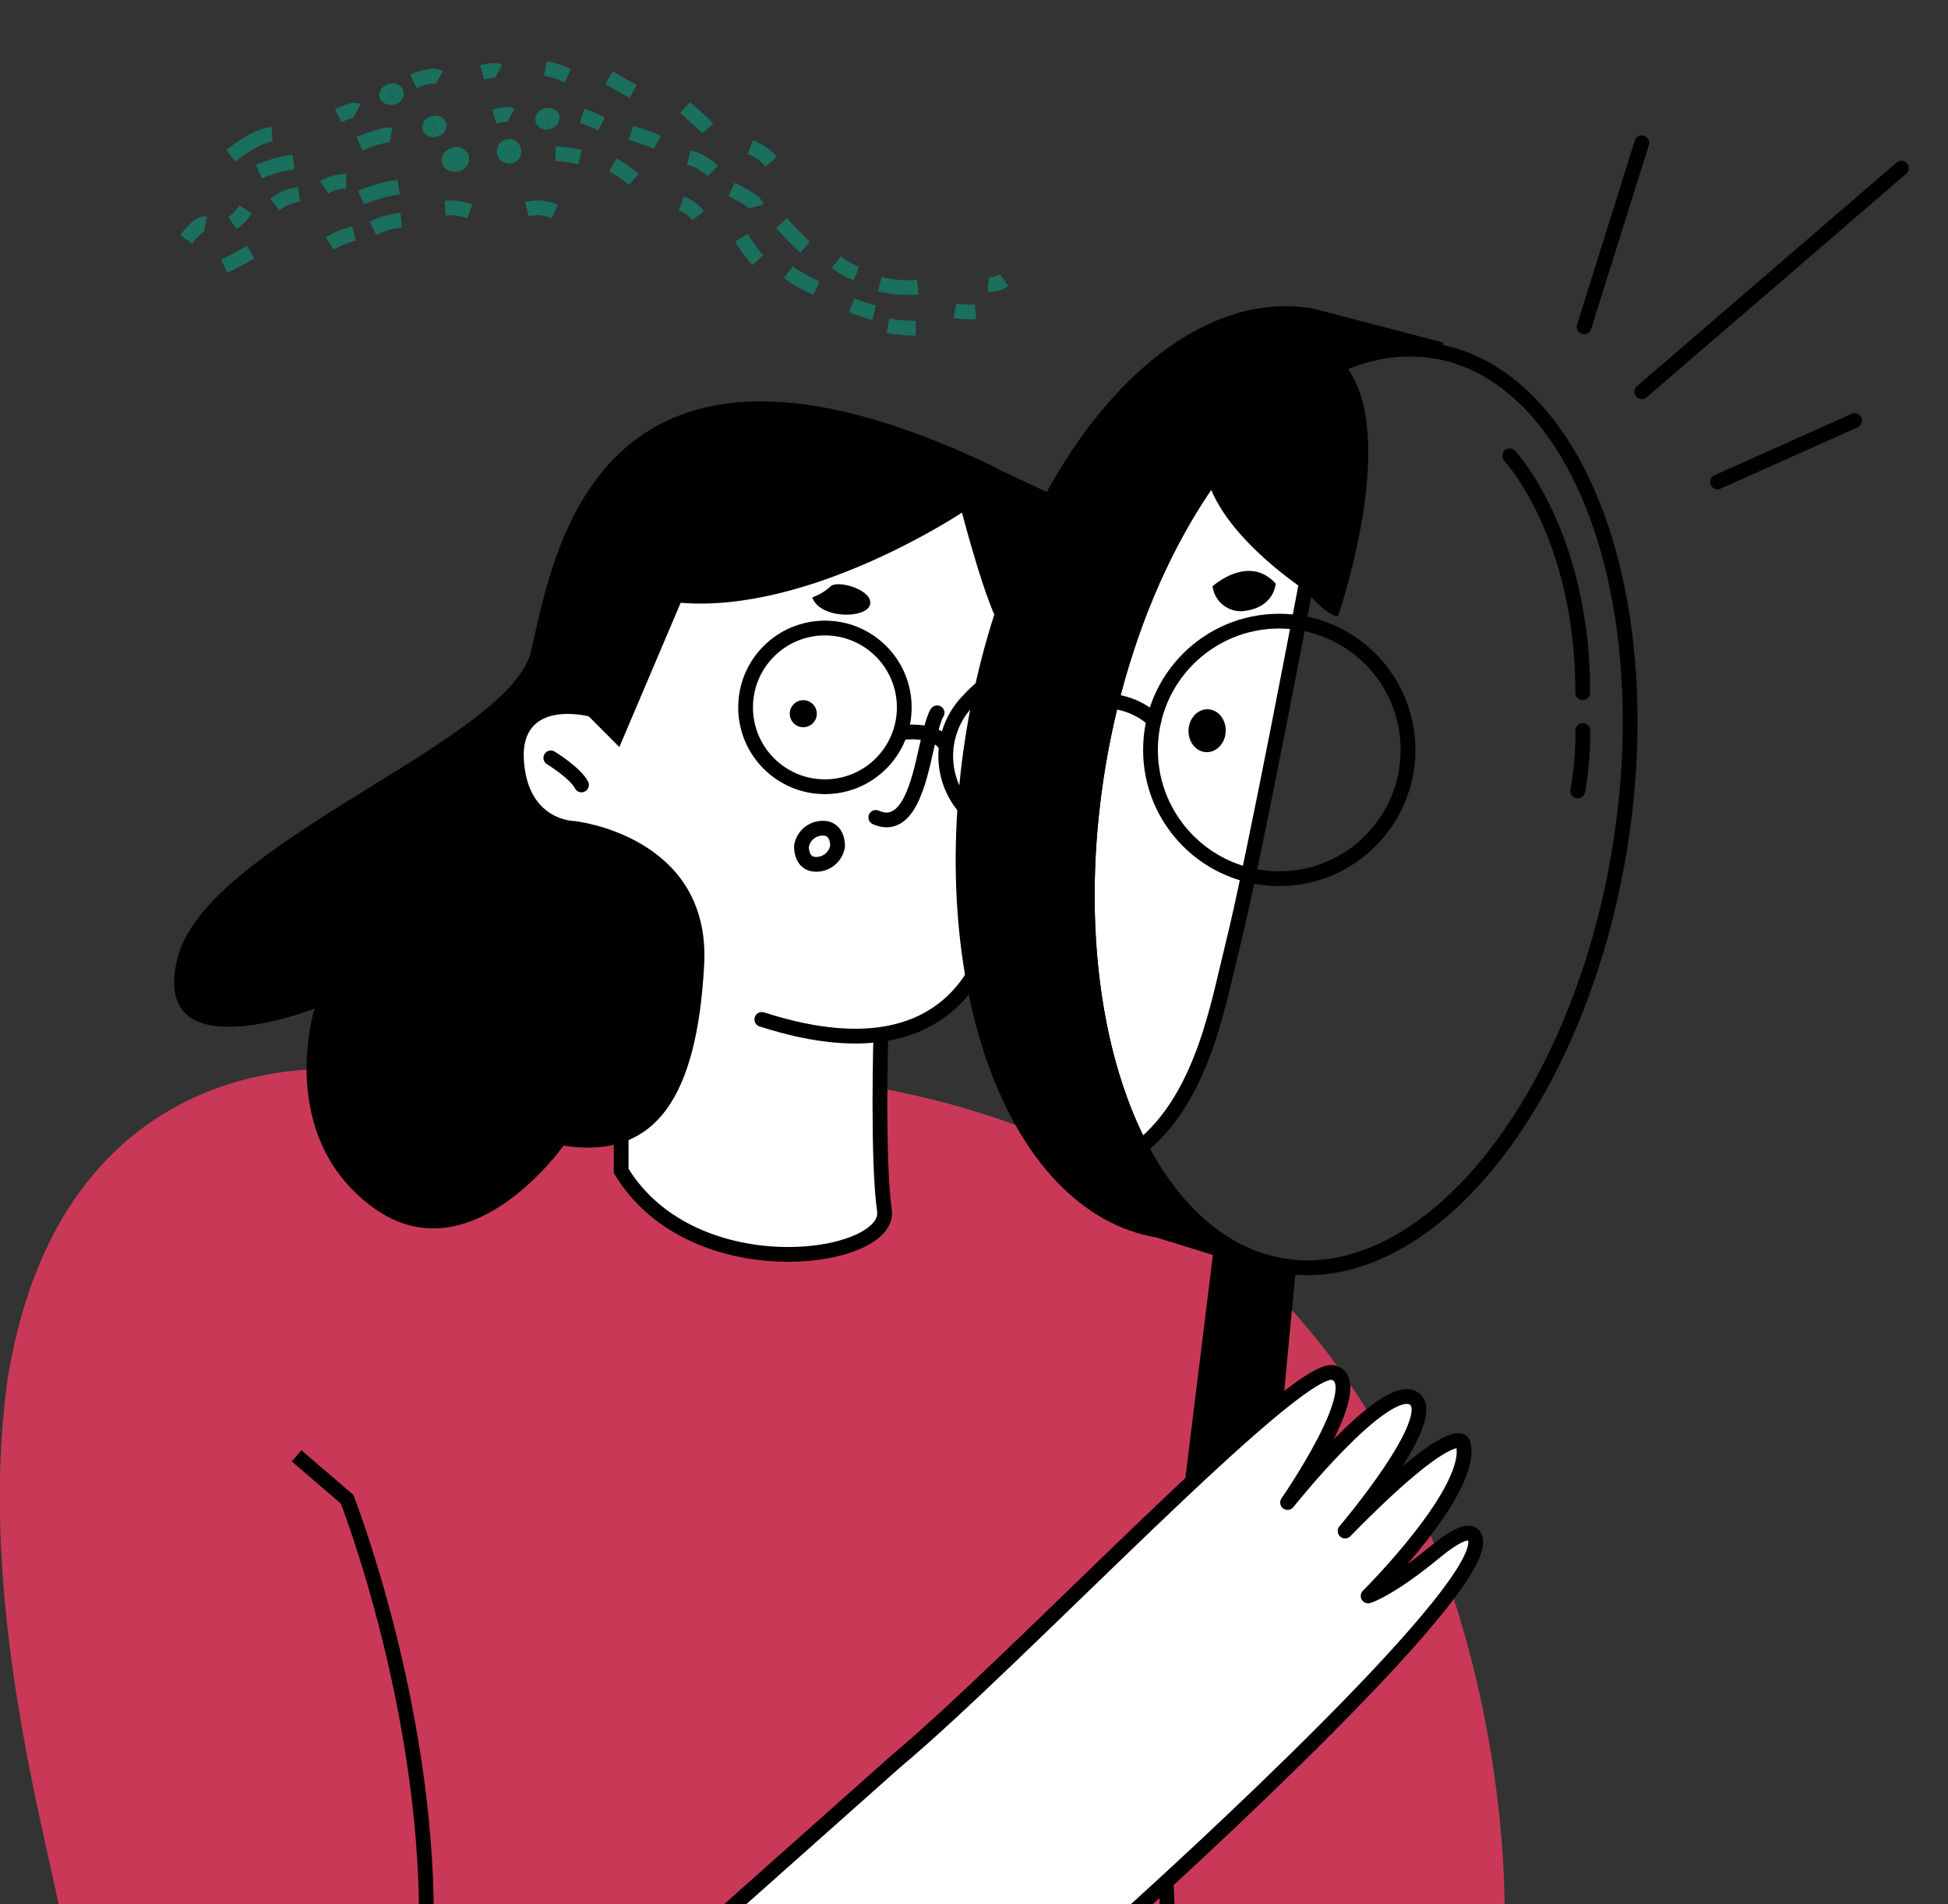 <svg xmlns="http://www.w3.org/2000/svg" xmlns:xlink="http://www.w3.org/1999/xlink" width="197.965" height="193.466" viewBox="0 0 197.965 193.466">
  <rect x="0" y="0" width="197.965" height="193.466" fill="#333333" stroke="none"/>
  <defs>
    <clipPath id="clip-path">
      <rect id="Rectangle_8864" data-name="Rectangle 8864" width="197.965" height="193.466" transform="translate(0 0)" fill="#fff" stroke="#707070" stroke-width="1"/>
    </clipPath>
  </defs>
  <g id="Mask_Group_19028" data-name="Mask Group 19028" clip-path="url(#clip-path)">
    <g id="Group_19162" data-name="Group 19162" transform="translate(-0.02 6.951)">
      <path id="Path_65742" data-name="Path 65742" d="M279.171,304.7l8.043-13.128-.942-16.878-15.836-6.34V258.178l7.661-7.37,2.686,4.374,6.431-15.348,27.56-7.558,8.183,6.18,28.7-12.864.046,17.038-1.211,5.77L347.442,264l-4.583,20.874-1.42,4.61-1.741,4.731-3.412,5.015-3.766,2.459-12.9-20.152L317.78,282.8l-2.086,2.88-3.839,2.594-3.694.887v14.351l.487,4.306.555,8.053-22.931-1.855Z" transform="translate(-218.675 -190.993)" fill="#fff"/>
      <g id="shirt" transform="translate(0 101.675)">
        <path id="Path_61640" data-name="Path 61640" d="M232.759,544.964s-28.488-3.231-34.117,31.351c-3.188,22.386,3.986,46.55,5.53,55.3l146.573-.167s2.711-71.94-62.99-84.538a51.29,51.29,0,0,0-.329,8.712c.31,3.637,1.409,5.878-4.455,7.506s-14.349.281-19.453-4.726l-2.538-3.175-.191-9.582Z" transform="translate(-197.834 -544.884)" fill="#c93957"/>
        <path id="Path_61641" data-name="Path 61641" d="M314.942,698.377l5.131,4.4s8.063,20.511,8.063,42.5" transform="translate(-284.781 -659.081)" fill="#c93957" stroke="#000" stroke-width="1.5"/>
        <path id="Path_61642" data-name="Path 61642" d="M655.915,746.378l-1.665-37s5.864-5.527,8.43-9.712" transform="translate(-537.222 -660.036)" fill="#c93957" stroke="#000" stroke-width="1.5"/>
      </g>
      <g id="bg_leaves" data-name="bg leaves" transform="translate(18.939 0)">
        <g id="Group_17349" data-name="Group 17349">
          <path id="Path_61685" data-name="Path 61685" d="M288.8,176.03s2.522-2.078,4.21-2.2" transform="translate(-284.273 -167.148)" fill="#1a6f5d" stroke="#1a6f5d" stroke-width="1.5"/>
          <path id="Path_61686" data-name="Path 61686" d="M299.974,185.906a12.461,12.461,0,0,1,3.517-.977" transform="translate(-292.584 -175.408)" fill="#1a6f5d" stroke="#1a6f5d" stroke-width="1.5"/>
          <path id="Path_61687" data-name="Path 61687" d="M306.288,198.79a5,5,0,0,1,2.469-1.03" transform="translate(-297.282 -184.952)" fill="#1a6f5d" stroke="#1a6f5d" stroke-width="1.5"/>
          <path id="Path_61688" data-name="Path 61688" d="M289.5,205.066a4.855,4.855,0,0,0,1.332-1.4" transform="translate(-284.79 -189.345)" fill="#1a6f5d" stroke="#1a6f5d" stroke-width="1.5"/>
          <path id="Path_61689" data-name="Path 61689" d="M271.11,210.979s1.243-1.723,1.972-1.581" transform="translate(-271.11 -193.606)" fill="#1a6f5d" stroke="#1a6f5d" stroke-width="1.5"/>
          <path id="Path_61690" data-name="Path 61690" d="M286.167,222.032a27.014,27.014,0,0,0,2.7-1.439" transform="translate(-282.312 -201.941)" fill="#1a6f5d" stroke="#1a6f5d" stroke-width="1.5"/>
          <path id="Path_61691" data-name="Path 61691" d="M328.075,214.268a9.189,9.189,0,0,1,2.469-1.03" transform="translate(-313.491 -196.469)" fill="#1a6f5d" stroke="#1a6f5d" stroke-width="1.5"/>
          <path id="Path_61692" data-name="Path 61692" d="M325.924,193.183a3.976,3.976,0,0,1,2.238-.622" transform="translate(-311.891 -181.086)" fill="#1a6f5d" stroke="#1a6f5d" stroke-width="1.5"/>
          <path id="Path_61693" data-name="Path 61693" d="M340.495,195.917a14.993,14.993,0,0,1,3.837-1.066" transform="translate(-322.731 -182.789)" fill="#1a6f5d" stroke="#1a6f5d" stroke-width="1.5"/>
          <path id="Path_61694" data-name="Path 61694" d="M345.213,208.826a8.472,8.472,0,0,1,2.878-.8" transform="translate(-326.242 -192.59)" fill="#1a6f5d" stroke="#1a6f5d" stroke-width="1.5"/>
          <path id="Path_61695" data-name="Path 61695" d="M339.94,175.023s2.469-1.03,3.2-.888" transform="translate(-322.319 -167.367)" fill="#1a6f5d" stroke="#1a6f5d" stroke-width="1.5"/>
          <path id="Path_61696" data-name="Path 61696" d="M331.475,164.867s1.51-.764,1.918-.533" transform="translate(-316.021 -160.053)" fill="#1a6f5d" stroke="#1a6f5d" stroke-width="1.5"/>
          <path id="Path_61697" data-name="Path 61697" d="M361.31,151.338s1.83-.853,2.647-.391" transform="translate(-338.218 -150.024)" fill="#1a6f5d" stroke="#1a6f5d" stroke-width="1.5"/>
          <path id="Path_61698" data-name="Path 61698" d="M373.938,203.133a5.775,5.775,0,0,1,2.5.337" transform="translate(-347.613 -188.939)" fill="#1a6f5d" stroke="#1a6f5d" stroke-width="1.5"/>
          <path id="Path_61699" data-name="Path 61699" d="M546.43,233.288a10.536,10.536,0,0,0,3.872.3" transform="translate(-475.944 -211.386)" fill="#1a6f5d" stroke="#1a6f5d" stroke-width="1.5"/>
          <path id="Path_61700" data-name="Path 61700" d="M549.691,249.871a15.04,15.04,0,0,0,2.824.249" transform="translate(-478.37 -223.724)" fill="#1a6f5d" stroke="#1a6f5d" stroke-width="1.5"/>
          <path id="Path_61701" data-name="Path 61701" d="M535.328,241.754a19.657,19.657,0,0,0,2.274.746" transform="translate(-467.685 -217.685)" fill="#1a6f5d" stroke="#1a6f5d" stroke-width="1.5"/>
          <path id="Path_61702" data-name="Path 61702" d="M510.141,228.571a14.3,14.3,0,0,0,2.86,1.616" transform="translate(-448.946 -207.877)" fill="#1a6f5d" stroke="#1a6f5d" stroke-width="1.5"/>
          <path id="Path_61703" data-name="Path 61703" d="M529.222,224.615a7.475,7.475,0,0,0,2.043,1.155" transform="translate(-463.142 -204.933)" fill="#1a6f5d" stroke="#1a6f5d" stroke-width="1.5"/>
          <path id="Path_61704" data-name="Path 61704" d="M507.435,209.143s1.492,1.652,2.4,2.433" transform="translate(-446.933 -193.422)" fill="#1a6f5d" stroke="#1a6f5d" stroke-width="1.5"/>
          <path id="Path_61705" data-name="Path 61705" d="M491.546,214.9a13.655,13.655,0,0,0,1.67,2.292" transform="translate(-435.111 -197.707)" fill="#1a6f5d" stroke="#1a6f5d" stroke-width="1.5"/>
          <path id="Path_61706" data-name="Path 61706" d="M576.265,243.835a6.686,6.686,0,0,0,2.1.106" transform="translate(-498.141 -219.233)" fill="#1a6f5d" stroke="#1a6f5d" stroke-width="1.5"/>
          <path id="Path_61707" data-name="Path 61707" d="M589.518,232.136a2.3,2.3,0,0,0,1.6-.444" transform="translate(-508.001 -210.199)" fill="#1a6f5d" stroke="#1a6f5d" stroke-width="1.5"/>
          <path id="Path_61708" data-name="Path 61708" d="M487.591,195.821s2.363,1.066,2.54,1.705" transform="translate(-432.169 -183.511)" fill="#1a6f5d" stroke="#1a6f5d" stroke-width="1.5"/>
          <path id="Path_61709" data-name="Path 61709" d="M467.608,201.372a3.732,3.732,0,0,1,1.723,1.243" transform="translate(-417.302 -187.641)" fill="#1a6f5d" stroke="#1a6f5d" stroke-width="1.5"/>
          <path id="Path_61710" data-name="Path 61710" d="M470.592,183.054a5.379,5.379,0,0,1,2.451,1.386" transform="translate(-419.522 -174.013)" fill="#1a6f5d" stroke="#1a6f5d" stroke-width="1.5"/>
          <path id="Path_61711" data-name="Path 61711" d="M495.015,178.96a5.525,5.525,0,0,1,2.132,1.474" transform="translate(-437.692 -170.967)" fill="#1a6f5d" stroke="#1a6f5d" stroke-width="1.5"/>
          <path id="Path_61712" data-name="Path 61712" d="M406.341,203.186a4.207,4.207,0,0,1,2.824.249" transform="translate(-371.72 -188.886)" fill="#1a6f5d" stroke="#1a6f5d" stroke-width="1.5"/>
          <path id="Path_61713" data-name="Path 61713" d="M417.72,181.6a12.043,12.043,0,0,1,2.5.337" transform="translate(-380.186 -172.929)" fill="#1a6f5d" stroke="#1a6f5d" stroke-width="1.5"/>
          <path id="Path_61714" data-name="Path 61714" d="M440.478,186.038a12.635,12.635,0,0,1,2.132,1.474" transform="translate(-397.117 -176.233)" fill="#1a6f5d" stroke="#1a6f5d" stroke-width="1.5"/>
          <path id="Path_61715" data-name="Path 61715" d="M447.694,173.271s2.274.746,2.682.977" transform="translate(-402.486 -166.734)" fill="#1a6f5d" stroke="#1a6f5d" stroke-width="1.5"/>
          <path id="Path_61716" data-name="Path 61716" d="M428.336,166.541a12.957,12.957,0,0,1,1.954.835" transform="translate(-388.084 -161.727)" fill="#1a6f5d" stroke="#1a6f5d" stroke-width="1.5"/>
          <path id="Path_61717" data-name="Path 61717" d="M413.7,147.738a9.548,9.548,0,0,1,2.274.746" transform="translate(-377.192 -147.738)" fill="#1a6f5d" stroke="#1a6f5d" stroke-width="1.5"/>
          <path id="Path_61718" data-name="Path 61718" d="M388.578,148.746s1.279-.355,1.688-.124" transform="translate(-358.505 -148.337)" fill="#1a6f5d" stroke="#1a6f5d" stroke-width="1.5"/>
          <path id="Path_61719" data-name="Path 61719" d="M438.952,151.484l2.451,1.386" transform="translate(-395.982 -150.525)" fill="#1a6f5d" stroke="#1a6f5d" stroke-width="1.5"/>
          <path id="Path_61720" data-name="Path 61720" d="M469.134,163.28s1.812,1.563,2.309,2.114" transform="translate(-418.437 -159.301)" fill="#1a6f5d" stroke="#1a6f5d" stroke-width="1.5"/>
          <path id="Path_61721" data-name="Path 61721" d="M393.435,166.231s1.279-.355,1.688-.124" transform="translate(-362.118 -161.346)" fill="#1a6f5d" stroke="#1a6f5d" stroke-width="1.5"/>
          <ellipse id="Ellipse_3242" data-name="Ellipse 3242" cx="0.664" cy="0.498" rx="0.664" ry="0.498" transform="matrix(0.964, -0.268, 0.268, 0.964, 26.592, 8.953)" fill="#1a6f5d" stroke="#1a6f5d" stroke-width="1.5"/>
          <ellipse id="Ellipse_3243" data-name="Ellipse 3243" cx="0.498" cy="0.332" rx="0.498" ry="0.332" transform="matrix(0.964, -0.268, 0.268, 0.964, 20.304, 2.434)" fill="#1a6f5d" stroke="#1a6f5d" stroke-width="1.5"/>
          <ellipse id="Ellipse_3244" data-name="Ellipse 3244" cx="0.498" cy="0.332" rx="0.498" ry="0.332" transform="matrix(0.964, -0.268, 0.268, 0.964, 24.656, 5.702)" fill="#1a6f5d" stroke="#1a6f5d" stroke-width="1.5"/>
          <ellipse id="Ellipse_3245" data-name="Ellipse 3245" cx="0.498" cy="0.498" rx="0.498" ry="0.498" transform="translate(32.32 7.931)" fill="#1a6f5d" stroke="#1a6f5d" stroke-width="1.5"/>
          <ellipse id="Ellipse_3246" data-name="Ellipse 3246" cx="0.498" cy="0.332" rx="0.498" ry="0.332" transform="matrix(0.964, -0.268, 0.268, 0.964, 36.149, 4.92)" fill="#1a6f5d" stroke="#1a6f5d" stroke-width="1.5"/>
        </g>
      </g>
      <g id="magnifying_glass" data-name="magnifying glass" transform="translate(97.892 24.295)">
        <g id="Group_17350" data-name="Group 17350" transform="translate(0 0)">
          <path id="Path_61722" data-name="Path 61722" d="M672.411,618.722l-4.105,43.2s-.816,7.209-5.4,5.9-2.625-8.19-2.625-8.19l5.18-41.931" transform="translate(-639.287 -521.676)" stroke="#000" stroke-width="1.5"/>
          <path id="Path_61723" data-name="Path 61723" d="M614.862,245.243l12.609,3.288-.05.3c-14.6-2.384-29.894,16.42-34.177,42.049-4.289,25.663,4.083,48.447,18.7,50.89l.058.007-.051.3-12.623-3.908c-14.618-2.443-22.991-25.228-18.7-50.89S600.245,242.8,614.862,245.243Z" transform="translate(-579.505 -244.417)" stroke="#000" stroke-width="1.5"/>
          <ellipse id="Ellipse_3247" data-name="Ellipse 3247" cx="47.111" cy="26.835" rx="47.111" ry="26.835" transform="translate(5.973 92.932) rotate(-80.511)" fill="none" stroke="#000" stroke-width="1.5"/>
        </g>
        <path id="Path_61724" data-name="Path 61724" d="M796.5,301.5s7.424,7.936,7.424,24.065" transform="translate(-740.946 -286.43)" fill="none" stroke="#000" stroke-linecap="round" stroke-width="1.5"/>
        <path id="Path_61725" data-name="Path 61725" d="M824.012,410.5a33.4,33.4,0,0,1-.512,6.144" transform="translate(-761.034 -367.525)" fill="none" stroke="#000" stroke-linecap="round" stroke-width="1.5"/>
      </g>
      <g id="face" transform="translate(55.999 28.589)">
        <path id="Path_61726" data-name="Path 61726" d="M551.091,403.469s-.367.366-1.1,3.665-1.833,8.43-5.131,6.964" transform="translate(-511.837 -366.587)" fill="none" stroke="#000" stroke-linecap="round" stroke-linejoin="round" stroke-width="1.5"/>
        <path id="Path_61727" data-name="Path 61727" d="M519.03,451.113a2.182,2.182,0,0,1-2.2,1.833c-1.012,0-1.466-.82-1.466-1.833a2.182,2.182,0,0,1,2.2-1.833C518.576,449.28,519.03,450.1,519.03,451.113Z" transform="translate(-489.893 -400.67)" fill="none" stroke="#000" stroke-linecap="round" stroke-linejoin="round" stroke-width="1.5"/>
        <ellipse id="Ellipse_3248" data-name="Ellipse 3248" cx="1.374" cy="1.374" rx="1.374" ry="1.374" transform="translate(24.281 35.599)"/>
        <ellipse id="Ellipse_3249" data-name="Ellipse 3249" cx="8.063" cy="8.063" rx="8.063" ry="8.063" transform="translate(19.791 28.269)" fill="none" stroke="#000" stroke-width="1.5"/>
        <path id="Path_61728" data-name="Path 61728" d="M575.862,404.953a8.064,8.064,0,0,1-.893-12.139,11.737,11.737,0,0,1,2.272-1.942" transform="translate(-532.496 -357.215)" fill="none" stroke="#000" stroke-width="1.5"/>
        <path id="Path_61729" data-name="Path 61729" d="M554.513,411.151s3.538-.56,4.638,1.272" transform="translate(-519.018 -372.242)" fill="none" stroke="#000" stroke-width="1.5"/>
        <path id="Path_61730" data-name="Path 61730" d="M519.66,353.786a5.363,5.363,0,0,0,1.832-1.1c.733-.733,4.4.366,4.032,1.833S520.393,355.985,519.66,353.786Z" transform="translate(-493.088 -328.632)"/>
        <path id="Path_61731" data-name="Path 61731" d="M415.869,421.364s2.492,1.527,3.115,2.749" transform="translate(-415.869 -379.901)" fill="none" stroke="#000" stroke-linecap="round" stroke-linejoin="round" stroke-width="1.5"/>
        <path id="Path_61732" data-name="Path 61732" d="M523.427,480.521s-1.086,18.757-23.81,11.427" transform="translate(-478.176 -423.913)" fill="none" stroke="#000" stroke-linecap="round" stroke-linejoin="round" stroke-width="1.5"/>
        <path id="Path_61733" data-name="Path 61733" d="M470.174,524.548s-.367,12.77.366,17.9-19.425,8.063-26.755-4.032V522.291" transform="translate(-436.638 -454.989)" fill="none" stroke="#000" stroke-width="1.5"/>
        <path id="Path_61734" data-name="Path 61734" d="M642.836,400.837a7.486,7.486,0,0,0-4.284-1.911" transform="translate(-581.542 -363.207)" fill="none" stroke="#000" stroke-linecap="round" stroke-width="1.5"/>
        <ellipse id="Ellipse_3250" data-name="Ellipse 3250" cx="13.084" cy="13.084" rx="13.084" ry="13.084" transform="translate(60.939 27.569)" fill="none" stroke="#000" stroke-linecap="round" stroke-linejoin="round" stroke-width="1.5"/>
        <ellipse id="Ellipse_3251" data-name="Ellipse 3251" cx="2.181" cy="1.89" rx="2.181" ry="1.89" transform="matrix(0.048, -0.999, 0.999, 0.048, 64.702, 40.791)"/>
        <path id="Path_61735" data-name="Path 61735" d="M678.54,348.729s3.651-3.319,6.417-.276c0,0-.111,2.323-3.043,2.766A2.9,2.9,0,0,1,678.54,348.729Z" transform="translate(-611.293 -324.7)"/>
        <path id="Path_61736" data-name="Path 61736" d="M658.893,301.423c3.206,9.657,9.663,12.277,9.663,12.277s-5.451,28.85-7.609,37.48c-1.437,5.745-2.924,14.842-8.8,20.042" transform="translate(-591.655 -290.666)" fill="none" stroke="#000" stroke-linecap="round" stroke-linejoin="round" stroke-width="1.5"/>
        <path id="Path_61737" data-name="Path 61737" d="M687.9,259.407c8.673,5.132,1.087,27.079,1.087,27.079-1.193-.057-3.359-2.671-3.359-2.671s-9.346-6.021-10.185-12.521l6.47-7.584Z" transform="translate(-608.989 -259.407)"/>
      </g>
      <g id="hair" transform="translate(17.723 33.829)">
        <path id="Path_61738" data-name="Path 61738" d="M350.078,286.765l0-.052c-1.524-.74-2.99-1.405-4.414-2.014l-.119-.056v.006c-37-15.761-40.813,11.824-42.929,20.639-2.2,9.163-32.986,19.425-35.918,31.153s13.927,5.131,13.927,5.131S276.6,354.4,286.5,361.73s19.425-6.231,19.425-6.231c9.529,1.466,13.561-5.131,14.294-18.325s-13.194-14.66-13.194-14.66-4.765,0-5.131-6.231,6.6-4.4,6.6-4.4L311.6,315l6.231-14.66c13.194,1.1,28.588-9.163,28.588-9.163s2.563,9.873,4.031,11.728l5.131-13.561Z" transform="translate(-266.362 -279.877)"/>
      </g>
      <g id="hand" transform="translate(73 132.49)">
        <path id="Path_61739" data-name="Path 61739" d="M524.239,720.817s34.828-31.193,35.611-38.064c0,0,.549-3.1-4.112.744s-6.8,4.465-6.8,4.465,11.022-10.944,9.631-15.56c0,0-.774-2.473-11.969,8.96,0,0,9.886-11.621,6.97-13.478s-12.818,10.583-12.818,10.583,8.421-12.14,4.67-13.193-32.012,29.082-44.5,39.507l-18.036,16.036" transform="translate(-482.883 -665.247)" fill="#fff" stroke="#000" stroke-linecap="round" stroke-linejoin="round" stroke-width="1.5"/>
      </g>
      <g id="exclamation" transform="translate(161.004 7.563)">
        <line id="Line_4915" data-name="Line 4915" y1="22.723" x2="26.389" transform="translate(5.864 2.566)" fill="none" stroke="#000" stroke-linecap="round" stroke-linejoin="round" stroke-width="1.5"/>
        <line id="Line_4916" data-name="Line 4916" y1="6.231" x2="13.927" transform="translate(13.561 28.221)" fill="none" stroke="#000" stroke-linecap="round" stroke-linejoin="round" stroke-width="1.5"/>
        <line id="Line_4917" data-name="Line 4917" y1="18.692" x2="5.864" transform="translate(0 0)" fill="none" stroke="#000" stroke-linecap="round" stroke-linejoin="round" stroke-width="1.5"/>
      </g>
    </g>
  </g>
</svg>
